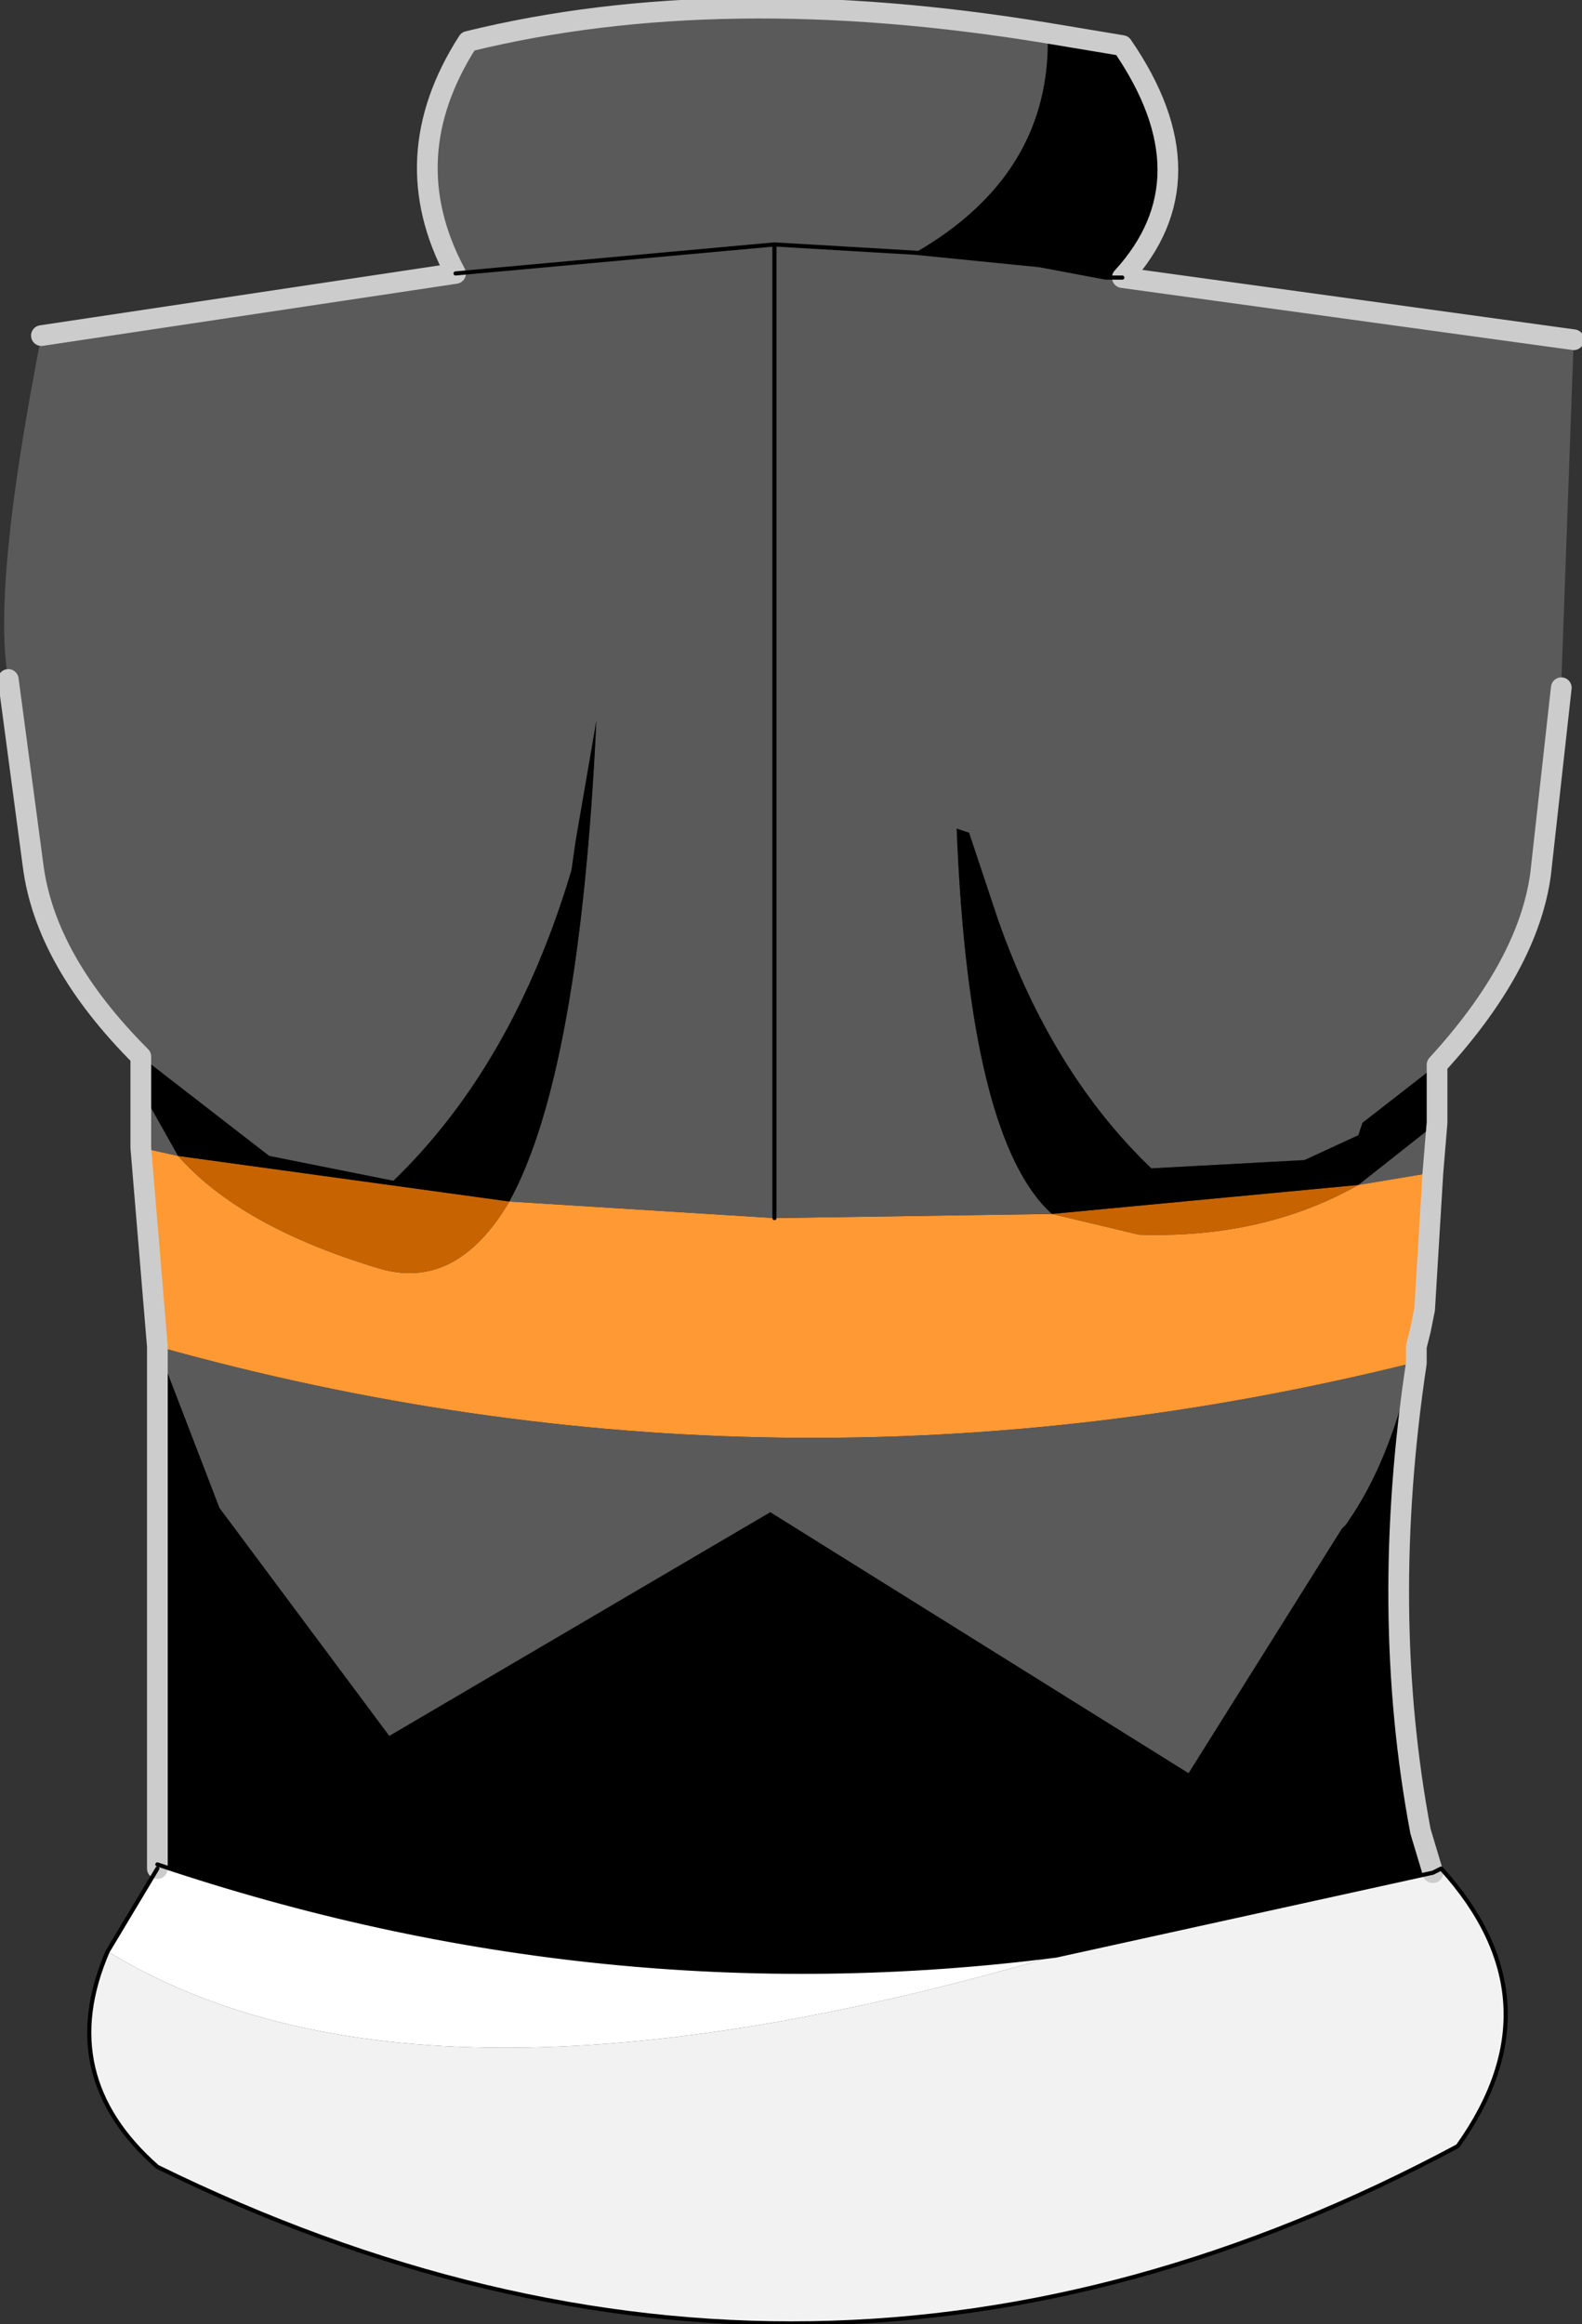 <?xml version="1.0" encoding="UTF-8" standalone="no"?>
<svg xmlns:xlink="http://www.w3.org/1999/xlink" height="28.05px" width="19.1px" xmlns="http://www.w3.org/2000/svg">
  <rect width="100%" height="100%" fill="#333333" stroke="none"/>
  <g transform="matrix(1.0, 0.0, 0.0, 1.0, 9.5, 12.5)">
    <path d="M3.85 -9.15 L4.05 -9.15 4.0 -9.15 3.85 -9.15 M-8.2 11.05 L-7.6 10.05 -7.6 10.0 Q-2.25 11.8 3.25 11.1 -4.45 13.35 -8.2 11.05" fill="#ffffff" fill-rule="evenodd" stroke="none"/>
    <path d="M7.6 3.75 L7.6 3.95 7.55 3.95 7.6 3.75 M7.8 10.1 L7.9 10.05 Q9.35 11.65 8.1 13.4 0.35 17.55 -7.6 13.65 -8.85 12.55 -8.2 11.05 -4.45 13.35 3.25 11.1 L7.8 10.1 M-7.6 10.05 L-7.6 10.0 -7.6 10.05" fill="#f2f2f2" fill-rule="evenodd" stroke="none"/>
    <path d="M7.8 1.65 L7.7 3.3 7.65 3.55 7.6 3.75 7.55 3.95 Q-0.1 5.85 -7.6 3.75 L-7.8 1.35 -7.35 1.45 Q-6.6 2.3 -4.95 2.8 -4.0 3.1 -3.35 2.0 L-0.15 2.2 3.2 2.15 4.25 2.4 Q5.75 2.45 6.9 1.8 L7.8 1.65" fill="#ff9933" fill-rule="evenodd" stroke="none"/>
    <path d="M3.2 2.15 L6.9 1.8 Q5.75 2.45 4.25 2.4 L3.2 2.15 M-3.35 2.0 Q-4.0 3.1 -4.95 2.8 -6.6 2.3 -7.35 1.45 L-3.35 2.0" fill="#c76401" fill-rule="evenodd" stroke="none"/>
    <path d="M3.15 -12.1 Q3.2 -10.4 1.55 -9.45 L3.05 -9.3 3.85 -9.15 4.0 -9.15 4.05 -9.15 9.5 -8.4 9.35 -4.25 9.35 -4.2 9.1 -1.95 Q8.95 -0.85 7.85 0.35 L6.95 1.05 6.9 1.2 6.25 1.5 4.4 1.6 Q3.2 0.45 2.55 -1.4 L2.45 -1.7 2.2 -2.45 2.05 -2.5 Q2.2 1.25 3.2 2.15 L-0.15 2.2 -3.35 2.0 Q-2.5 0.45 -2.3 -3.8 L-2.55 -2.35 -2.6 -2.0 Q-3.3 0.35 -4.75 1.75 L-6.25 1.45 -7.8 0.25 Q-8.95 -0.9 -9.1 -2.05 L-9.4 -4.3 Q-9.6 -5.4 -9.0 -8.45 L-4.0 -9.2 Q-4.75 -10.6 -3.85 -12.0 -0.8 -12.75 3.15 -12.1 M1.55 -9.45 L-0.15 -9.55 -4.0 -9.2 -0.15 -9.55 1.55 -9.45 M7.85 1.05 L7.8 1.65 6.9 1.8 7.85 1.05 M-7.8 1.35 L-7.8 0.65 -7.35 1.45 -7.8 1.35 M7.55 3.95 Q7.3 5.05 6.85 5.75 L6.75 5.9 6.7 5.95 4.85 8.9 -0.2 5.75 -4.8 8.45 -6.7 5.9 -6.85 5.7 -7.6 3.75 Q-0.1 5.85 7.55 3.95 M-0.15 -9.55 L-0.15 2.2 -0.15 -9.55" fill="#5a5a5a" fill-rule="evenodd" stroke="none"/>
    <path d="M1.55 -9.45 Q3.2 -10.4 3.15 -12.1 L4.05 -11.95 Q5.15 -10.35 4.05 -9.15 L3.85 -9.15 3.05 -9.3 1.55 -9.45 M7.85 0.35 L7.85 1.05 6.9 1.8 3.2 2.15 Q2.2 1.25 2.05 -2.5 L2.2 -2.45 2.45 -1.7 2.55 -1.4 Q3.2 0.45 4.4 1.6 L6.25 1.5 6.9 1.2 6.95 1.05 7.85 0.35 M7.6 3.95 Q7.15 6.95 7.65 9.6 L7.8 10.1 3.25 11.1 Q-2.25 11.8 -7.6 10.0 L-7.6 3.75 -6.85 5.7 -6.7 5.9 -4.8 8.45 -0.2 5.75 4.85 8.9 6.7 5.95 6.75 5.9 6.85 5.75 Q7.3 5.05 7.55 3.95 L7.6 3.95 M-7.8 0.65 L-7.8 0.25 -6.25 1.45 -4.75 1.75 Q-3.3 0.35 -2.6 -2.0 L-2.55 -2.35 -2.3 -3.8 Q-2.5 0.45 -3.35 2.0 L-7.35 1.45 -7.8 0.65" fill="#000000" fill-rule="evenodd" stroke="none"/>
    <path d="M4.05 -9.15 Q5.15 -10.35 4.05 -11.95 L3.15 -12.1 Q-0.8 -12.75 -3.85 -12.0 -4.75 -10.6 -4.0 -9.2 L-9.0 -8.45 M4.05 -9.15 L9.5 -8.4 M9.35 -4.2 L9.1 -1.95 Q8.95 -0.85 7.85 0.35 L7.85 1.05 7.8 1.65 7.7 3.3 7.65 3.55 7.6 3.75 7.6 3.95 Q7.15 6.95 7.65 9.6 L7.8 10.1 M-7.6 10.05 L-7.6 10.0 -7.6 3.75 -7.8 1.35 -7.8 0.65 -7.8 0.25 Q-8.95 -0.9 -9.1 -2.05 L-9.4 -4.3 M-7.6 10.0 L-7.6 10.05" fill="none" stroke="#cccccc" stroke-linecap="round" stroke-linejoin="round" stroke-width="0.25"/>
    <path d="M1.55 -9.45 L3.05 -9.3 3.85 -9.15 4.05 -9.15 4.0 -9.15 3.85 -9.15 M-4.0 -9.2 L-0.15 -9.55 1.55 -9.45 M7.8 10.1 L7.9 10.05 Q9.35 11.65 8.1 13.4 0.35 17.55 -7.6 13.65 -8.85 12.55 -8.2 11.05 L-7.6 10.05 M3.25 11.1 L7.8 10.1 M-7.6 10.0 Q-2.25 11.8 3.25 11.1 M-0.15 2.2 L-0.15 -9.55" fill="none" stroke="#000000" stroke-linecap="round" stroke-linejoin="round" stroke-width="0.05"/>
  </g>
</svg>
